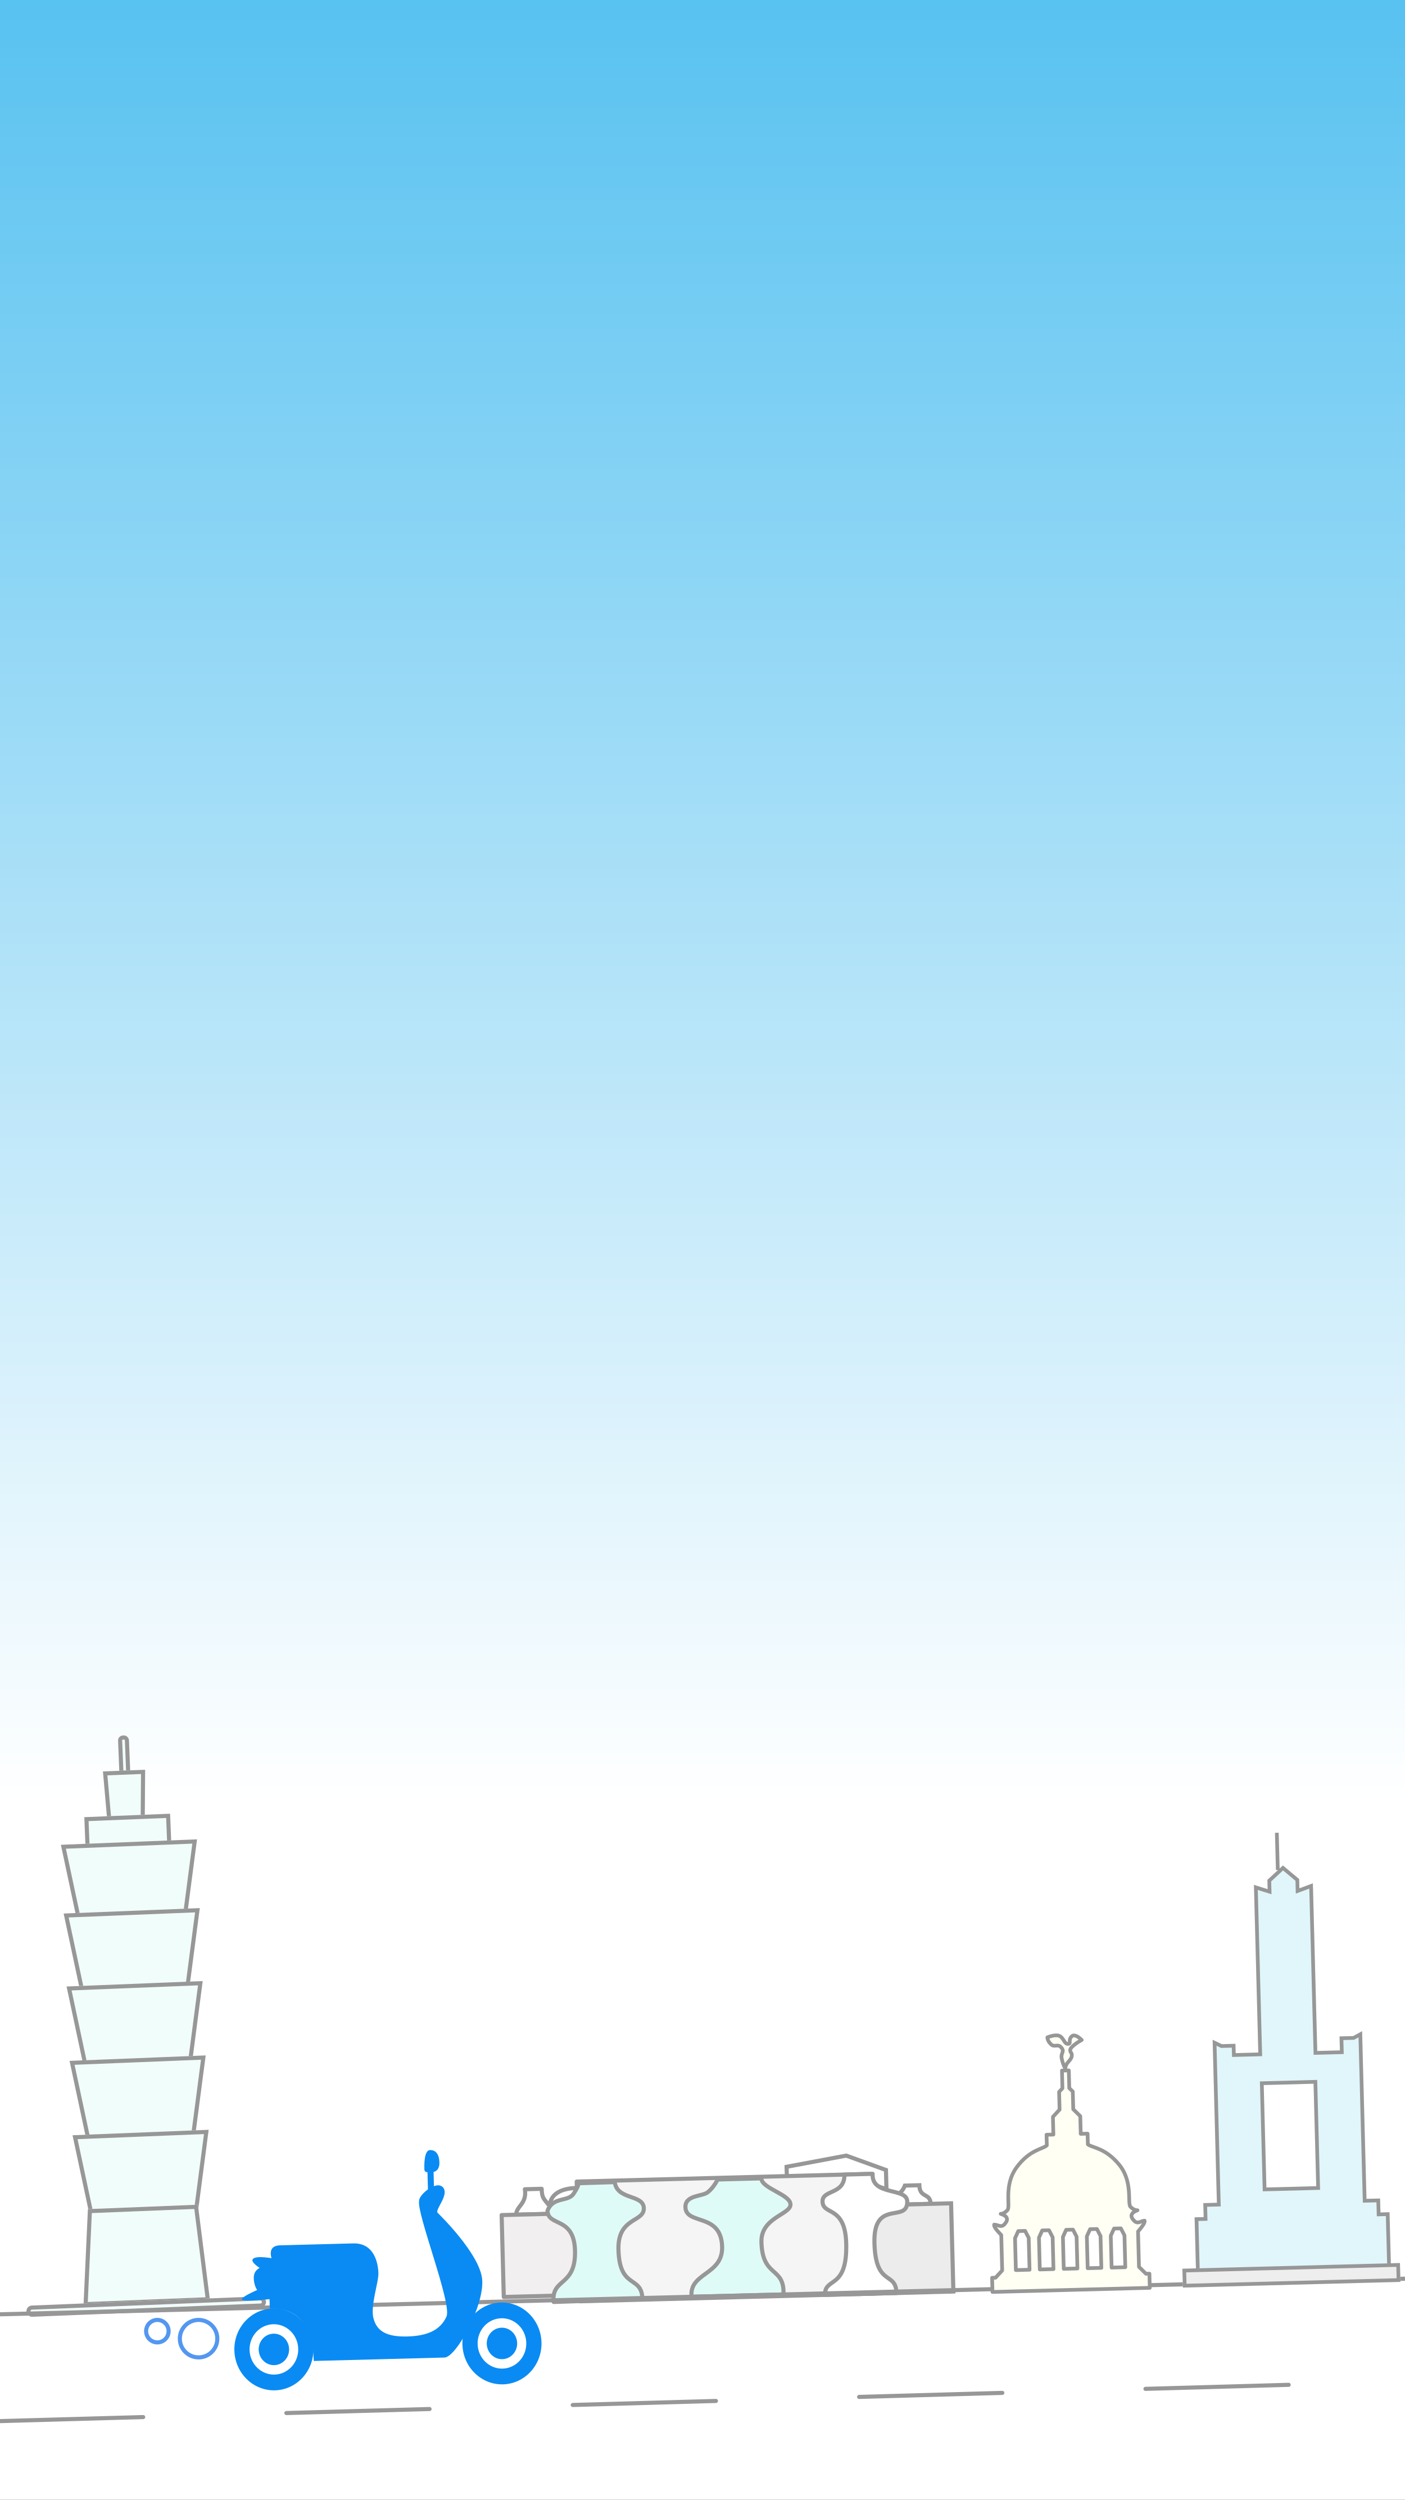 <?xml version="1.0" encoding="UTF-8"?>
<svg width="375px" height="667px" viewBox="0 0 375 667" version="1.1" xmlns="http://www.w3.org/2000/svg" xmlns:xlink="http://www.w3.org/1999/xlink">
    <rect x="0" y="0" width="375" height="667" fill="#333333" stroke="none"/>
    <!-- Generator: Sketch 49.3 (51167) - http://www.bohemiancoding.com/sketch -->
    <title>login_page</title>
    <desc>Created with Sketch.</desc>
    <defs>
        <linearGradient x1="50%" y1="100%" x2="50%" y2="0%" id="linearGradient-1">
            <stop stop-color="#FFFFFF" offset="0%"></stop>
            <stop stop-color="#FFFFFF" offset="29.464%"></stop>
            <stop stop-color="#53C0F0" offset="100%"></stop>
        </linearGradient>
        <rect id="path-2" x="30.545" y="0" width="2.909" height="10.491" rx="0.786"></rect>
        <polygon id="path-3" points="26.182 9.367 37.455 9.367 36.79 23.231 26.846 23.231"></polygon>
        <rect id="path-4" x="20.727" y="21.358" width="22.909" height="10.491"></rect>
        <polygon id="path-5" points="14.182 28.477 50.545 28.477 46.875 49.835 17.852 49.835"></polygon>
        <polygon id="path-6" points="14.182 46.837 50.545 46.837 46.875 68.195 17.852 68.195"></polygon>
        <polygon id="path-7" points="14.182 66.321 50.545 66.321 46.875 87.679 17.852 87.679"></polygon>
        <polygon id="path-8" points="14.182 86.18 50.545 86.18 46.875 107.538 17.852 107.538"></polygon>
        <polygon id="path-9" points="14.182 106.039 50.545 106.039 46.875 127.397 17.852 127.397"></polygon>
        <polygon id="path-10" points="17.492 125.898 46.872 125.898 49.091 151.752 15.273 151.752"></polygon>
        <rect id="path-11" x="0" y="151.002" width="64" height="2.998" rx="1.499"></rect>
        <path d="M37.621,14.705 L37.621,59.461 L43.672,59.461 L43.672,55.731 L47.302,55.731 L49.722,54.488 L49.722,99.244 L53.353,99.244 L53.353,102.973 L55.773,102.973 L55.773,120.378 L3.738,120.378 L3.738,102.973 L6.159,102.973 L6.159,99.244 L9.789,99.244 L9.789,55.731 L12.209,56.974 L15.84,56.974 L15.84,59.461 L21.89,59.461 L21.89,14.705 L25.52,15.948 L25.52,13.462 L29.756,9.732 L33.991,13.462 L33.991,15.948 L37.621,14.705 Z M23.1,68.163 L23.1,95.514 L36.411,95.514 L36.411,68.163 L23.1,68.163 Z" id="path-12"></path>
        <rect id="path-13" x="0.121" y="116.595" width="58.085" height="5.026"></rect>
    </defs>
    <g id="login_page" stroke="none" stroke-width="1" fill="none" fill-rule="evenodd">
        <rect id="Rectangle-20-Copy" fill="url(#linearGradient-1)" x="0" y="-3" width="377" height="679"></rect>
        <g id="101-copy" transform="translate(36, 540) rotate(-2.297) translate(-36, -540) translate(4, 463)">
            <g id="Rectangle-4">
                <use fill="#F1FDFB" fill-rule="evenodd" xlink:href="#path-2"></use>
                <rect stroke="#979797" stroke-width="1.092" x="31.092" y="0.546" width="1.817" height="9.399" rx="0.786"></rect>
            </g>
            <g id="Rectangle-5">
                <use fill="#F1FDFB" fill-rule="evenodd" xlink:href="#path-3"></use>
                <path stroke="#979797" stroke-width="1.092" d="M26.755,9.914 L27.367,22.685 L36.269,22.685 L36.882,9.914 L26.755,9.914 Z"></path>
            </g>
            <g id="Rectangle-3">
                <use fill="#F1FDFB" fill-rule="evenodd" xlink:href="#path-4"></use>
                <rect stroke="#979797" stroke-width="1.092" x="21.273" y="21.904" width="21.817" height="9.399"></rect>
            </g>
            <g id="Rectangle-2-Copy-4">
                <use fill="#F1FDFB" fill-rule="evenodd" xlink:href="#path-5"></use>
                <path stroke="#979797" stroke-width="1.092" d="M14.83,29.023 L18.312,49.288 L46.415,49.288 L49.897,29.023 L14.83,29.023 Z"></path>
            </g>
            <g id="Rectangle-2-Copy-3">
                <use fill="#F1FDFB" fill-rule="evenodd" xlink:href="#path-6"></use>
                <path stroke="#979797" stroke-width="1.092" d="M14.83,47.383 L18.312,67.648 L46.415,67.648 L49.897,47.383 L14.83,47.383 Z"></path>
            </g>
            <g id="Rectangle-2-Copy-2">
                <use fill="#F1FDFB" fill-rule="evenodd" xlink:href="#path-7"></use>
                <path stroke="#979797" stroke-width="1.092" d="M14.83,66.867 L18.312,87.133 L46.415,87.133 L49.897,66.867 L14.83,66.867 Z"></path>
            </g>
            <g id="Rectangle-2-Copy">
                <use fill="#F1FDFB" fill-rule="evenodd" xlink:href="#path-8"></use>
                <path stroke="#979797" stroke-width="1.092" d="M14.83,86.726 L18.312,106.992 L46.415,106.992 L49.897,86.726 L14.83,86.726 Z"></path>
            </g>
            <g id="Rectangle-2">
                <use fill="#F1FDFB" fill-rule="evenodd" xlink:href="#path-9"></use>
                <path stroke="#979797" stroke-width="1.092" d="M14.83,106.585 L18.312,126.85 L46.415,126.85 L49.897,106.585 L14.83,106.585 Z"></path>
            </g>
            <g id="Rectangle">
                <use fill="#F1FDFB" fill-rule="evenodd" xlink:href="#path-10"></use>
                <path stroke="#979797" stroke-width="1.092" d="M17.993,126.444 L15.868,151.206 L48.496,151.206 L46.37,126.444 L17.993,126.444 Z"></path>
            </g>
            <g id="Rectangle-6">
                <use fill="#F1FDFB" fill-rule="evenodd" xlink:href="#path-11"></use>
                <rect stroke="#979797" stroke-width="1.092" x="0.546" y="151.549" width="62.908" height="1.905" rx="0.953"></rect>
            </g>
        </g>
        <g id="台中-copy" transform="translate(194, 594.5) rotate(-1.5) translate(-194, -594.5) translate(134, 576)" stroke="#979797" stroke-width="1.092">
            <path d="M6.385,6.727 C6.883,10.696 3.896,11.178 3.896,13.455 L21.818,13.455 L20.823,6.727 C18.831,6.727 13.355,6.727 12.857,11.385 C11.364,9.315 10.866,9.315 10.866,6.727 L6.385,6.727 Z" id="Path-14" stroke-linecap="round" stroke-linejoin="round"></path>
            <path d="M114.545,13.455 C114.545,10.427 111.651,11.941 111.651,8.409 L107.792,8.409 C106.827,10.932 104.416,10.932 104.416,13.455 L114.545,13.455 Z" id="Path-15"></path>
            <path d="M102.857,9.25 C102.857,9.25 102.857,7.537 102.857,4.111 L92.36,0 L76.364,2.569 L76.364,5.139 L91.86,5.139 C99.191,7.88 102.857,9.25 102.857,9.25 Z" id="Path-16"></path>
            <rect id="Rectangle" fill="#F5F5F5" stroke-linecap="round" stroke-linejoin="round" x="20.26" y="5.045" width="78.701" height="31.955"></rect>
            <rect id="Rectangle-2" fill="#F1EFEF" stroke-linecap="round" stroke-linejoin="round" x="0" y="13.455" width="24.156" height="21.864"></rect>
            <rect id="Rectangle-3" fill="#EDECEC" x="95.065" y="13.455" width="24.935" height="23.545"></rect>
            <path d="M20.673,5.499 C20.785,5.915 20.336,6.845 19.328,8.29 C17.815,10.456 13.782,8.831 12.269,12.622 C12.269,16.955 19.328,14.247 19.328,23.454 C19.328,33.203 12.773,30.495 13.278,36.995 L36.979,36.829 C36.979,30.33 30.925,34.286 30.925,23.454 C30.925,14.789 37.984,16.414 37.984,12.622 C37.984,8.831 30.914,10.326 30.41,5.451 L20.673,5.499 Z" id="Path-8" fill="#DFFBF8" stroke-linecap="round" stroke-linejoin="round"></path>
            <path d="M57.884,5.472 C57.031,6.993 56.104,8.115 55.102,8.837 C53.599,9.92 49.091,9.378 49.091,12.628 C49.091,17.502 58.609,14.253 58.609,23.46 C58.609,31.042 49.603,30.059 50.104,36.558 L74.648,36.603 C75.149,29.021 69.128,32.126 69.128,22.447 C69.128,15.878 77.143,15.336 77.143,12.628 C77.143,9.92 69.548,8.185 69.548,5.477 L57.884,5.472 Z" id="Path-11" fill="#DFFBF8" stroke-linecap="round" stroke-linejoin="round"></path>
            <path d="" id="Path-12"></path>
            <path d="M91.74,5.045 C91.74,10.461 85.714,8.837 85.714,12.086 C85.714,15.878 91.74,13.169 91.74,23.46 C91.74,35.917 85.714,32.126 85.714,37 L104.797,37 C104.797,31.042 99.273,35.375 99.273,23.46 C99.273,11.545 108.312,18.627 108.312,12.628 C108.312,8.837 98.771,11.003 99.273,5.045 L91.74,5.045 Z" id="Path-13" fill="#FFFFFF" stroke-linecap="round" stroke-linejoin="round"></path>
        </g>
        <g id="road-copy" transform="translate(187.5, 627) scale(-1, 1) translate(-187.5, -627) translate(0, 608)" stroke="#979797" stroke-width="1.092">
            <path d="M0,0 L375,9.5 L0,0 Z" id="Path-19"></path>
            <path d="M375,38 L0,27.444" id="Path-20" stroke-linecap="round" stroke-linejoin="round" stroke-dasharray="38.232,38.232"></path>
        </g>
        <g id="gogoro-copy" transform="translate(103, 605.5) rotate(-1.5) translate(-103, -605.5) translate(62, 574)" fill="#0A8BF3">
            <path d="M52.772,10.474 L52.772,5.88 C52.231,5.88 51.96,5.6 51.96,5.04 C51.96,4.2 51.96,0 53.584,0 C55.208,0 56.02,1.26 56.02,3.36 C56.02,4.76 55.479,5.6 54.396,5.88 L54.396,9.654 C55.37,9.332 56.285,9.373 56.832,10.08 C58.455,12.18 54.396,15.96 55.208,16.8 C56.02,17.64 65.762,27.72 66.574,34.44 C67.386,41.16 59.267,55.44 56.02,55.44 C53.855,55.44 42.218,55.44 21.109,55.44 C21.109,45.92 17.32,41.16 9.743,41.16 C9.743,39.48 9.743,38.64 9.743,38.64 C9.743,38.64 3.124,39.174 2.436,38.64 C1.977,38.284 3.33,37.444 6.495,36.12 C5.954,35.21 5.683,34.142 5.683,32.917 C5.683,31.692 6.224,30.8 7.307,30.24 C5.622,29.027 5.081,28.187 5.683,27.72 C6.286,27.253 7.909,27.253 10.554,27.72 C10.013,25.48 10.825,24.36 12.99,24.36 C21.805,24.36 26.792,24.36 32.475,24.36 C38.158,24.36 38.97,29.948 38.97,32.468 C38.97,34.988 36.535,41.16 37.347,44.52 C38.158,47.88 40.594,49.56 46.277,49.56 C51.96,49.56 55.208,47.88 56.832,44.52 C58.455,41.16 49.525,16.8 50.337,13.44 C50.337,12.64 51.44,11.365 52.772,10.474 Z" id="Combined-Shape"></path>
            <path d="M71.446,63 C65.616,63 60.891,58.111 60.891,52.08 C60.891,46.049 65.616,41.16 71.446,41.16 C77.275,41.16 82,46.049 82,52.08 C82,58.111 77.275,63 71.446,63 Z M71.446,58.8 C75.033,58.8 77.941,55.791 77.941,52.08 C77.941,48.369 75.033,45.36 71.446,45.36 C67.858,45.36 64.95,48.369 64.95,52.08 C64.95,55.791 67.858,58.8 71.446,58.8 Z" id="Combined-Shape"></path>
            <path d="M10.554,63 C4.725,63 0,58.111 0,52.08 C0,46.049 4.725,41.16 10.554,41.16 C16.384,41.16 21.109,46.049 21.109,52.08 C21.109,58.111 16.384,63 10.554,63 Z M10.554,58.8 C14.142,58.8 17.05,55.791 17.05,52.08 C17.05,48.369 14.142,45.36 10.554,45.36 C6.967,45.36 4.059,48.369 4.059,52.08 C4.059,55.791 6.967,58.8 10.554,58.8 Z" id="Combined-Shape-Copy"></path>
            <ellipse id="Oval-Copy-2" cx="71.446" cy="52.08" rx="4.059" ry="4.2"></ellipse>
            <ellipse id="Oval-Copy-3" cx="10.554" cy="52.08" rx="4.059" ry="4.2"></ellipse>
        </g>
        <circle id="Oval-Copy-5" stroke="#5397F0" stroke-width="1.092" fill="#FFFFFF" cx="53" cy="624" r="5"></circle>
        <circle id="Oval-Copy-6" stroke="#5397F0" stroke-width="1.092" fill="#FFFFFF" cx="42" cy="622" r="3"></circle>
        <g id="85-copy" transform="translate(343.5, 549) rotate(-1.5) translate(-343.5, -549) translate(314, 488)">
            <g id="Combined-Shape">
                <use fill="#E0F6FB" fill-rule="evenodd" xlink:href="#path-12"></use>
                <path stroke="#979797" stroke-width="0.989" d="M37.127,15.397 L33.496,16.64 L33.496,13.685 L29.756,10.391 L26.015,13.685 L26.015,16.64 L22.385,15.397 L22.385,59.955 L15.345,59.955 L15.345,57.469 L12.09,57.469 L10.284,56.541 L10.284,99.738 L6.653,99.738 L6.653,103.468 L4.233,103.468 L4.233,119.884 L55.278,119.884 L55.278,103.468 L52.858,103.468 L52.858,99.738 L49.228,99.738 L49.228,55.298 L47.422,56.226 L44.167,56.226 L44.167,59.955 L37.127,59.955 L37.127,15.397 Z M22.605,67.668 L36.906,67.668 L36.906,96.009 L22.605,96.009 L22.605,67.668 Z"></path>
            </g>
            <g id="Rectangle">
                <use fill="#EFEEEE" fill-rule="evenodd" xlink:href="#path-13"></use>
                <rect stroke="#979797" stroke-width="0.989" x="0.616" y="117.089" width="57.095" height="4.037"></rect>
            </g>
            <path d="M28.361,0.965 L28.361,10.908" id="Path-23" stroke="#979797" stroke-width="0.989"></path>
        </g>
        <g id="台南-copy" transform="translate(285, 577) rotate(-1.5) translate(-285, -577) translate(264, 543)" fill="#FFFFF4" stroke="#979797" stroke-linecap="round" stroke-linejoin="round" stroke-width="0.989">
            <path d="M16.435,0.472 C18.261,-0.157 19.478,-0.157 20.087,0.472 C21,1.417 21,2.361 21.913,2.361 C22.826,2.361 21.913,1.417 22.826,0.472 C23.435,-0.157 24.348,0.157 25.565,1.417 C24.348,2.046 23.435,2.676 22.826,3.306 C21.913,4.25 22.826,4.722 22.826,5.194 C22.826,5.667 22.826,6.139 21.913,7.083 C21.304,7.713 21,8.343 21,8.972 C20.547,8.05 20.243,7.106 20.087,6.139 C19.853,4.688 21,4.486 20.087,3.306 C19.174,2.125 18.261,3.306 17.348,2.361 C16.739,1.731 16.435,1.102 16.435,0.472 Z" id="Combined-Shape-Copy-4"></path>
            <path d="M42,68 L0,68 L0,64.222 L0.913,64.222 L2.739,62.333 L2.739,52.889 C1.388,51.414 0.78,50.469 0.913,50.056 C1.826,50.056 2.739,51 3.652,50.056 C4.87,48.796 4.565,47.852 2.739,47.222 C3.348,47.222 3.957,46.907 4.565,46.278 C5.478,45.333 3.652,39.667 7.304,34.944 C10.957,30.222 14.609,30.222 15.522,29.278 L15.522,26.444 L17.348,26.444 L17.348,21.722 L19.174,19.833 L19.174,15.111 L20.087,14.167 L20.087,9.444 L21.913,9.444 L21.913,14.167 L22.826,15.111 L22.826,19.833 L24.652,21.722 L24.652,26.444 L26.478,26.444 L26.478,29.278 C27.391,30.222 31.043,30.222 34.696,34.944 C38.348,39.667 36.522,45.333 37.435,46.278 C38.043,46.907 38.652,47.222 39.261,47.222 C37.435,47.852 37.13,48.796 38.348,50.056 C39.261,51 40.174,50.056 41.087,50.056 C41.22,50.469 40.612,51.414 39.261,52.889 L39.261,62.333 L41.087,64.222 L42,64.222 L42,68 Z M20.087,51.944 L19.174,53.833 L19.174,62.333 L22.826,62.333 L22.826,53.833 L21.913,51.944 L20.087,51.944 Z M13.696,51.944 L12.783,53.833 L12.783,62.333 L16.435,62.333 L16.435,53.833 L15.522,51.944 L13.696,51.944 Z M7.304,51.944 L6.391,53.833 L6.391,62.333 L10.043,62.333 L10.043,53.833 L9.13,51.944 L7.304,51.944 Z M26.478,51.944 L25.565,53.833 L25.565,62.333 L29.217,62.333 L29.217,53.833 L28.304,51.944 L26.478,51.944 Z M32.87,51.944 L31.957,53.833 L31.957,62.333 L35.609,62.333 L35.609,53.833 L34.696,51.944 L32.87,51.944 Z" id="Combined-Shape-Copy-5"></path>
        </g>
    </g>
</svg>